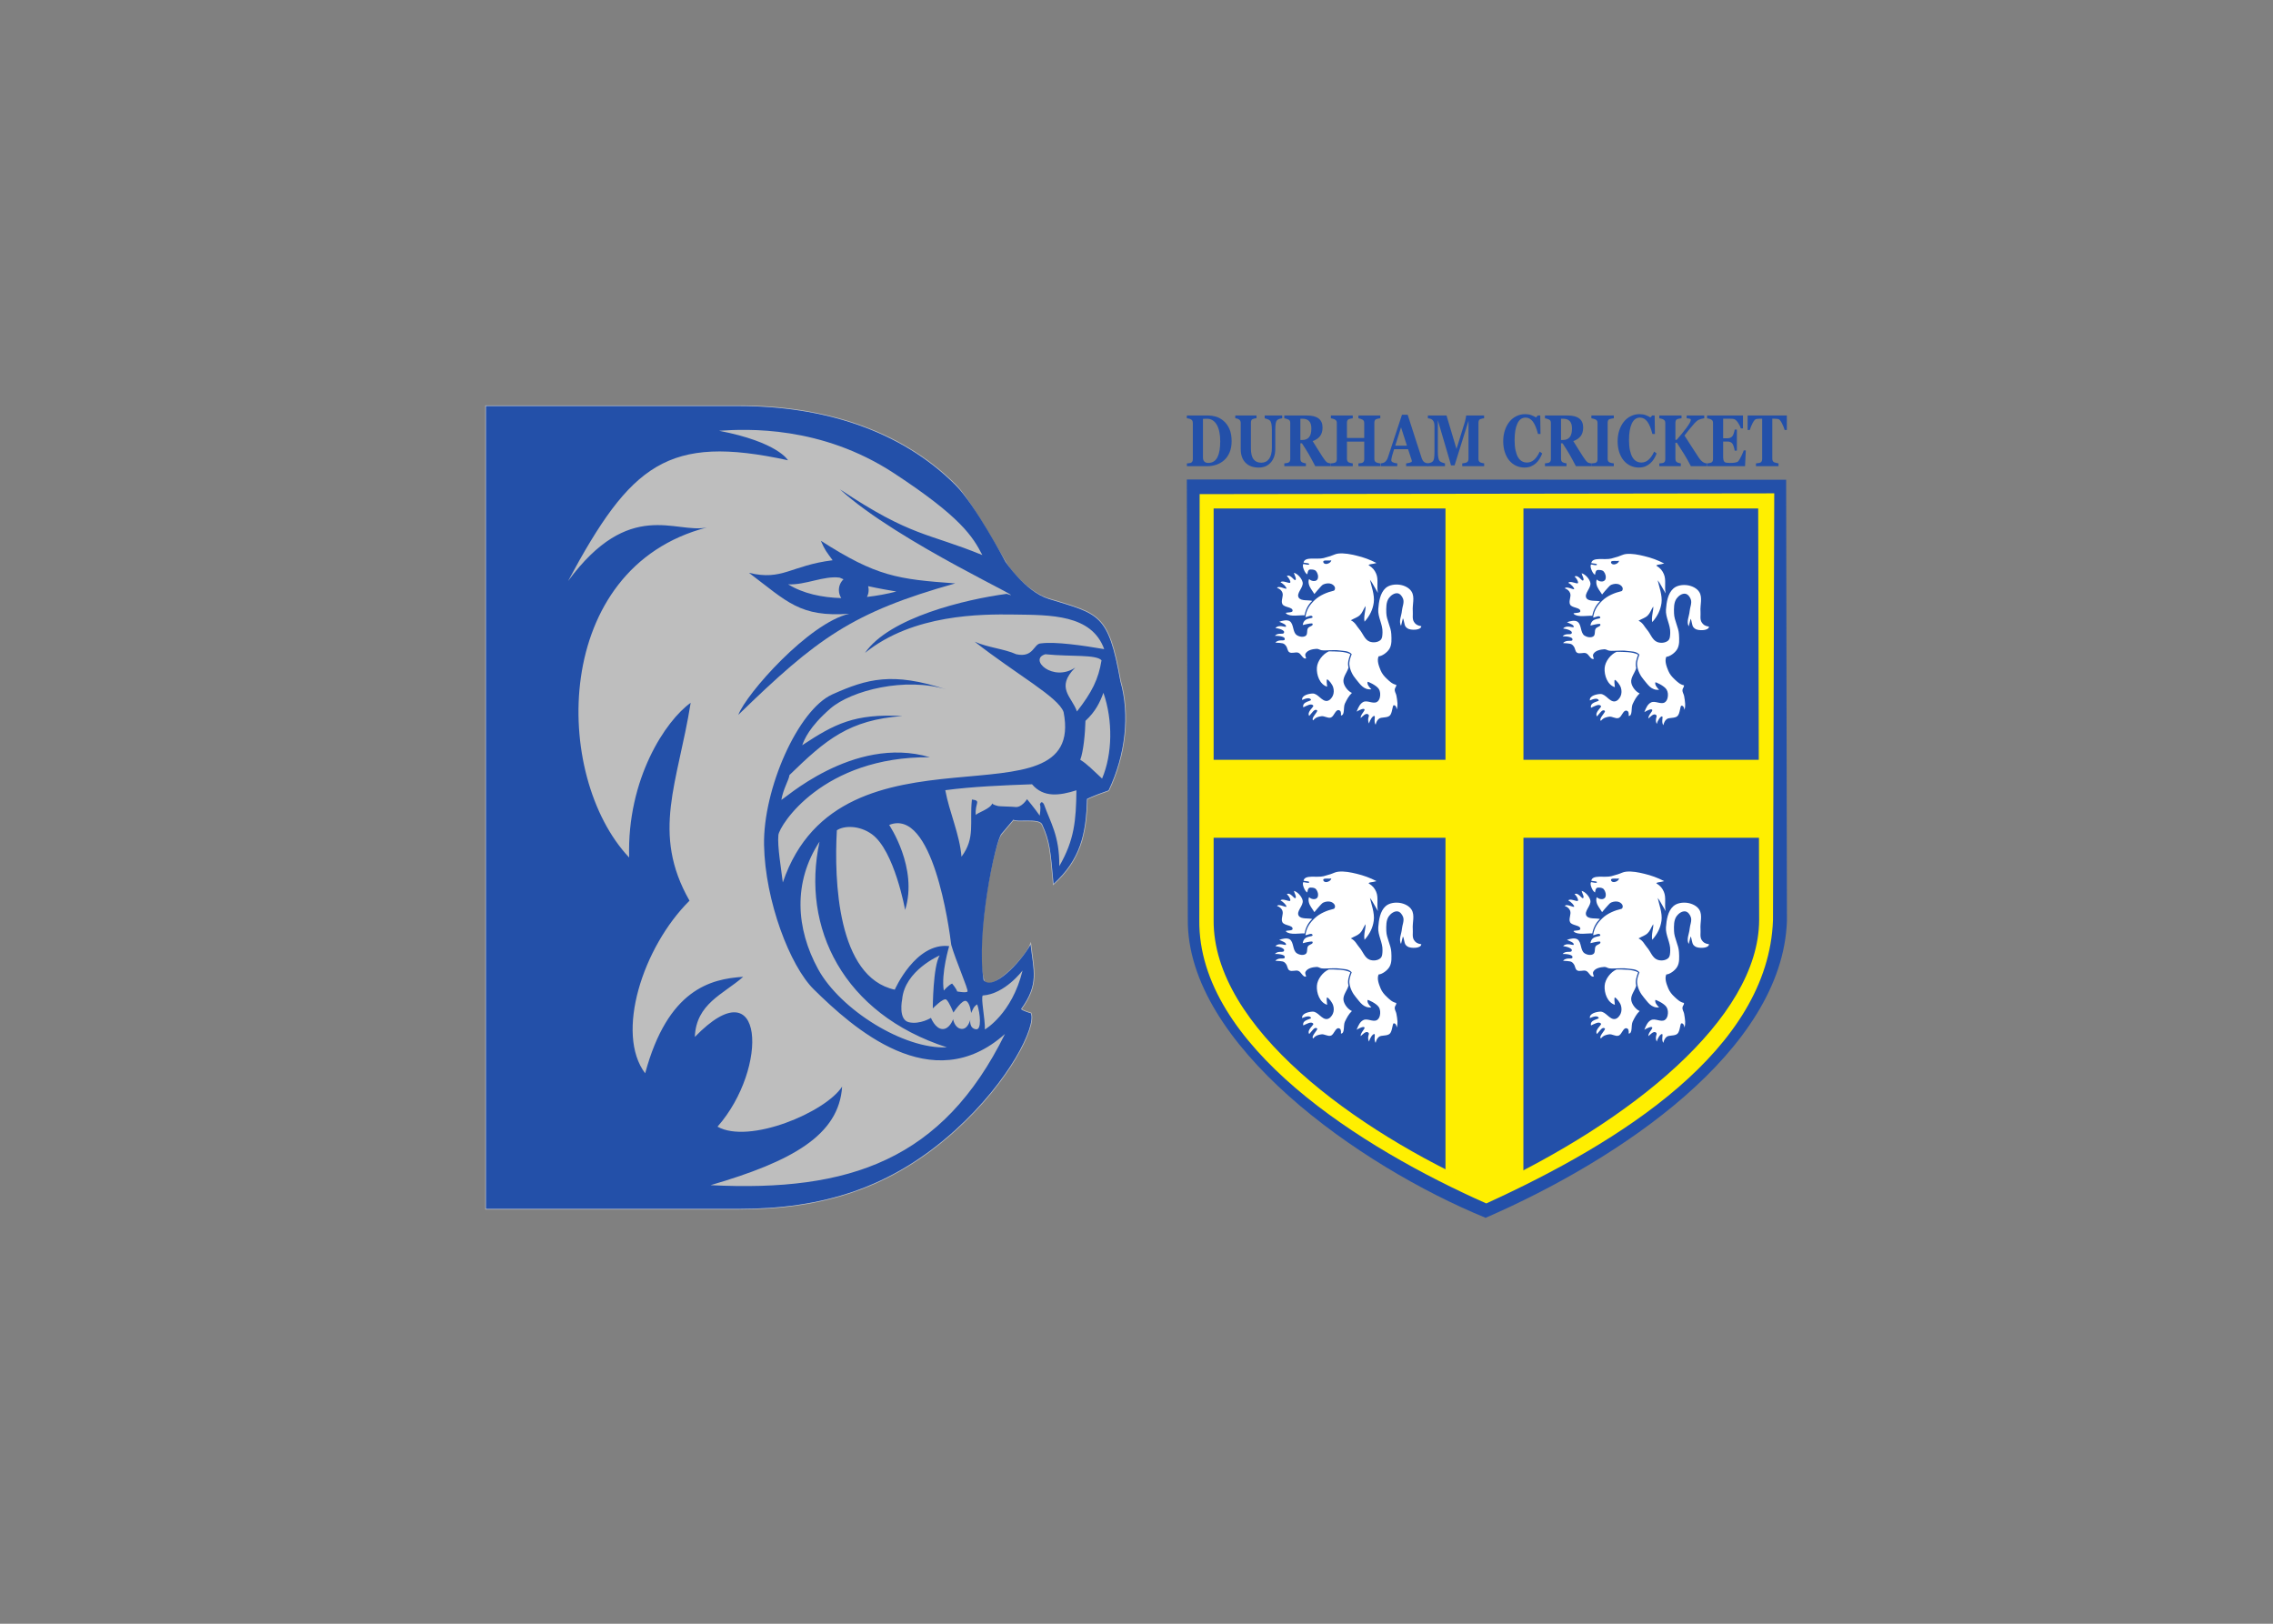 <svg clip-rule="evenodd" fill-rule="evenodd" stroke-miterlimit="79.84" viewBox="0 0 560 400" xmlns="http://www.w3.org/2000/svg"><rect x="0" y="0" width="560" height="400" fill="#808080" stroke="none"/><g transform="matrix(1.257 0 0 -1.257 112.601 306.557)"><path d="m130.016 110.365c-2.387 13.386-4.218 13.105-14.057 16.145-2.75.711-6.631 4.071-8.44 7.126-3.041 5.135-7.411 12.786-9.832 15.203-10.829 10.828-26.076 15.467-42.426 15.467h-49.602v-157.339h49.602c16.35 0 29.862 4.083 42.426 15.468 10.663 9.666 15.844 20.348 14.785 22.874 0 0-1.876.533-1.896.849 3.516 4.85 2.419 7.478 1.841 12.614-1.086-2.875-8.235-10.007-9.209-6.976-1.964 6.115 1.763 26.892 3.506 28.683l2.342 2.769c.612-.563 4.96.36 5.607-.884 1.551-3.344 1.651-5.14 2.253-11.721 5.176 4.73 6.395 9.646 6.556 16.657 0 0 .982.551 4.231 1.674 3.321 6.968 4.183 14.821 2.313 21.391" style="fill:#fff;fill-opacity:.49;fill-rule:nonzero;stroke:#fff;stroke-opacity:.49;stroke-width:.25"/><path d="m126.428 91.297c-1.804 1.635-2.902 2.86-4.281 3.676.622 1.62.962 5.151 1.023 7.639 2.001 1.846 2.849 3.675 3.52 5.497 1.871-5.386 1.787-11.978-.262-16.812m-5.254 21.756c-4.363-2.944-9.254 1.636-5.863 2.608.035-.004.07-.004.1-.009 0 .005-.005.005-.005.009.022-.004.035-.009.055-.014 4.845-.482 9.785.005 10.858-1.169-.601-3.706-1.88-6.274-4.819-10.032-.958 2.844-4.293 4.641-.326 8.607m-3.135-38.924c.071 5.948-1.78 8.642-2.988 12.077-.292.606-.583.426-.583.426-.551-.737.141.192-.261-2.602-1.023 1.479-2.493 3.23-2.493 3.23s-1.084-1.791-2.437-1.52c-.254.05-2.969.104-3.2.166-.656.16-1.144.345-1.178.541-.281-1.074-3.013-1.871-3.229-2.308-.211 2.433 1.156 2.795-.754 3.055-.506-4.599.722-7.503-2.046-11.215-.346 4.374-2.386 8.722-3.174 13.041 5.21.702 11.605.972 17.001 1.158 2.252-2.658 5.382-2.226 8.702-1.179-.075-5.928-.396-9.734-3.36-14.87m-17.99-24.565c-.236-.322-2.017.01-2.017.01-.216.646-.998 1.549-.998 1.549-.736-.311-1.63-1.374-1.63-1.374-.56 3.346 1.054 8.713 1.054 8.713-6.586.771-10.663-8.537-10.663-8.537-11.27 2.438-11.902 21.481-11.35 31.236 1.396.949 4.414.998 6.861-.768 4.429-3.198 6.52-14.844 6.52-14.844 2.578 8.243-3.13 16.66-3.13 16.66 8.542 3.431 11.751-20.051 12.168-23.498.803-2.893 3.425-8.832 3.185-9.147m-4.033-10.939c-8.41-.422-20.888 7.363-25.247 15.327-4.354 7.965-4.94 17.028.285 24.991-3.655-16.861 4.645-33.763 24.962-40.318m2.81 3.62c-1.311.166-1.596 1.887-1.596 1.887s-.677-1.977-2.092-1.921c-1.408.051-2.251 2.187-2.251 2.187s-2.133-1.334-4.303-.858c-2.178.476-1.341 4.489-1.341 4.489.503 5.684 7.36 8.606 7.36 8.606-1.329-2.111-1.355-10.382-1.355-10.382s2.086 2.141 2.643 1.731c.556-.416 1.399-2.547 1.399-2.547s1.741 2.667 2.513 2.261c.772-.402.958-2.342.958-2.342.355.736.517 1.298 1.194 1.691.607-1.801.892-5.013-.215-4.885-1.415.165-1.145 1.884-1.145 1.884s-.466-1.965-1.769-1.801m8.571-.997c-12.187-24.68-30.405-31.005-57.708-29.636 15.989 4.663 25.178 9.796 25.788 19.318-3.259-5.05-18.229-11.339-24.424-7.854 10.102 11.472 9.254 31.709-4.445 17.584.262 6.527 5.553 8.346 9.481 11.782-6.395-.396-14.777-2.468-19.215-18.908-5.878 7.759-.512 24.691 8.692 33.83-7.569 13.271-2.272 23.081.226 38.778-4.905-3.485-12.508-14.915-12.056-30.317-15.083 15.964-15.202 56.769 15.232 64.684-6.075-1.3-15.169 5.827-27.205-10.499 12.308 22.941 19.545 28.81 43.102 23.669 0 0-1.946 3.556-13.516 5.783 5.482.36 19.996 1.044 34.28-8.312 13.131-8.605 15.462-12.422 17.329-16.048-10.784 4.418-13.798 3.491-27.917 12.888 11.431-10.462 38.655-22.634 32.687-20.492-8.031-1.073-22.985-4.613-27.76-11.566 9.444 7.619 22.795 7.599 29.193 7.513 7.187-.095 15.223.032 17.685-6.78-4.188.722-9.639 1.505-12.413 1.123-1.438-.029-1.384-2.868-4.82-2.127-2.367 1.069-5.582 1.305-8.154 2.463 8.29-6.495 16.399-10.847 17.427-13.791 4.554-23.343-43.653.109-55.034-33.399-.295 2.568-1.093 7.086-.867 9.293.191 1.886 8.682 15.424 29.686 15.252-15.12 4.475-29.189-8.82-29.099-8.326.386 2.188 1.475 3.858 1.584 4.836 7.157 6.966 11.691 10.799 22.129 11.566-9.419.506-13.286-1.549-19.631-5.723.432 1.139 1.36 3.561 5.487 7.162 4.128 3.601 14.79 6.259 22.821 3.752-10.644 3.505-15.608 2.087-22.38-.938-6.775-3.031-13.616-18.593-13.406-29.536.207-10.95 5.076-23.693 9.761-28.298 7.518-7.386 23.101-21.549 37.46-8.726m-4.364 7.538c4.369.282 7.813 4.905 7.813 4.905-2.07-8.526-7.387-11.561-7.387-11.561.061 2.022-.816 6.085-.426 6.656m26.983 61.579c-2.387 13.386-4.218 13.105-14.057 16.145-4.61 1.425-8.502 7.329-8.502 7.329-.006.014-.015.029-.02.043 0 0-5.857 11.07-9.75 14.957-10.829 10.828-26.076 15.467-42.426 15.467h-49.602v-157.339h49.602c16.35 0 29.862 4.083 42.426 15.468 10.663 9.666 15.844 20.348 14.785 22.874 0 0-1.876.533-1.896.849 3.516 4.85 2.419 7.478 1.841 12.614-2.065-3.681-7.433-9.137-9.209-6.976-1.509 9.217 2.297 27.309 3.506 28.683l2.342 2.769c.612-.563 4.96.36 5.607-.884 1.551-3.344 1.651-5.14 2.253-11.721 5.176 4.73 6.395 9.646 6.556 16.657 0 0 .982.551 4.231 1.674 3.321 6.968 4.183 14.821 2.313 21.391" fill="#2350a9" fill-rule="nonzero"/><path d="m64.9 129.364c3.397-.17 6.957 1.72 10.086 1.313.231-.109.491-.215.764-.324-.559-.532-.909-1.279-.909-2.107 0-.583.171-1.124.467-1.58-3.781.111-7.469.881-10.408 2.698m15.674-.361c2.047-.451 4.114-.807 5.532-1.048-1.79-.466-3.746-.833-5.762-1.059.21.402.329.863.329 1.35 0 .261-.034.511-.099.757m-9.267 8.898c.826-1.921 1.061-2.087 2.307-3.818-8.211-1.023-9.825-4.067-16.392-2.466 7.503-5.653 9.961-8.723 19.655-8.016-7.93-1.825-20.171-15.648-21.746-19.811 15.381 14.942 22.299 20.093 42.516 25.756-11.285.821-15.422 1.353-26.34 8.355" fill="#2350a9" fill-rule="nonzero"/><path d="m143.038 149.907 117.466-.047.152-86.49c-.891-25.372-32.796-46.735-59.057-58.154-24.635 10.09-58.633 33.913-58.368 58.54z" fill="#2350a9"/><path d="m145.551 147.042 112.62.154-.246-83.633c-.892-25.372-29.858-43.518-56.194-55.529-24.348 10.802-56.512 30.902-56.247 55.529z" fill="#ffef00"/><path d="m148.29 144.231h106.736l.186-80.668c-.086-19.403-25.231-39.437-53.501-52.637-25.744 11.419-53.561 31.672-53.421 52.637z" fill="#2350a9"/><path d="m201.771 10.54-8.036 4.022v65.133h-46.442v15.274h46.442v51.043h15.281v-51.043h47.18v-15.274h-47.18l-.013-65.526z" fill="#ffef00"/><path d="m179.803 41.229c-.359.06-.898-.851-1.07-1.482-.473 1.122.312 1.496-.173 1.808-.479.306-1.084-.445-1.456-.738-.04.725.944 1.45.744 1.722-.18.225-.937-.114-1.528-.465.345.89.678 1.562 1.29 1.881.783.426 1.887-.412 2.671 0 .312.172.512.544.592.891.126.544.094 1.196-.206 1.661-.466.738-2.168 1.503-2.2 1.396-.14-.492.351-1.077.744-1.449-1.582-.16-2.24 1.07-3.031 1.987-.664.771-1.157 1.775-1.276 2.785-.072.712.166 1.343.452 2.107-.638.719-1.668.619-2.539.751-.572.08-1.157.02-1.735.02-.545.006-1.096-.079-1.635 0-.326.047-.631.299-.964.279-.778-.046-1.748-.232-2.154-.897-.165-.273-.066-.472.093-.964-.604-.279-.943.884-1.535 1.091-.551.199-1.263-.207-1.762.106-.392.252-.325.81-.657 1.25-.433.571-.664.531-2.082.624.751.837 1.921.087 1.842.765.014.332-.784.591-1.921.565.672.797 1.795.054 1.801.77.014.12-.298.573-1.708.766.685.77 1.994.065 2.068.278.112.386-.632.658-1.317.944.552.226 1.569.465 2.088.086.791-.585.512-2.133 1.343-2.692.484-.332 1.269-.485 1.747-.152.419.293.193 1.03.425 1.462.241.452 1.118.439.925.916-.074.141-.751.035-1.921-.265.205 1.709 2.153 1.09 1.907 1.656-.186.425-1.03-.1-1.389-.087.219 1.529.897 2.44 1.809 3.31 1.003.971 2.459 1.556 3.754 1.855.193.053.273.398.233.605-.073.346-.418.618-.743.743-.466.174-1.024.094-1.483-.093-.286-.119-.486-.384-.699-.603-.398-.406-.711-.845-1.109-1.297-.519.837-.924 1.236-1.091 1.955-.072.318-.087.697.048.976.325-.312.763-.445 1.156-.371.219.045.458.199.532.405.185.491.013 1.13-.326 1.528-.173.206-.485.28-.758.306-.227.027-.552.033-.678-.119-.186-.219-.206-.505-.28-.832-.319.201-.504.546-.644.877-.14.333-.345.878-.113 1.158.399-.047 1.083-.28 1.131-.04.052.245-.632.185-1.105.306.213 1.255 2.62.558 3.922.89.439.113.871.246 1.31.379.532.16 1.03.459 1.576.505 1.208.127 2.439-.126 3.615-.412 1.343-.326 2.572-.765 3.874-1.435-.963-.293-1.295-.146-1.554-.419.858-.538 1.189-.99 1.489-1.669.499-1.164.065-2.426.345-3.782-1.003 1.709-1.169 2.114-1.555 2.573.219-1.091.956-2.978.737-4.481-.192-1.361-.757-2.539-1.801-3.722-.239 1.037.3 2.446.18 3.057-.512-.817-.592-1.282-1.084-1.76-.498-.48-1.056-.599-1.787-1.024.897-.426 1.136-1.15 1.668-1.762.691-.777 1.023-2.027 1.994-2.406.664-.266 1.596-.192 2.134.279.398.345.391.998.412 1.529.066 1.535-.95 3.011-.831 4.539.113 1.456.358 3.158 1.436 4.128.711.638 1.841.791 2.785.653.884-.134 1.848-.586 2.312-1.343.672-1.084.127-2.54.233-3.803.06-.711-.153-1.536.233-2.133.299-.466.652-.719 1.442-.831-.033-.578-1.003-.725-1.581-.699-.612.021-1.104.114-1.496.586-.292.365-.292 1.303-.539 1.634-.145-.445-.219-1.003-.365-1.461-.499.923.1 1.967.173 2.95.067.772.491 1.582.24 2.313-.173.486-.567 1.038-1.07 1.118-.638.099-1.331-.399-1.717-.931-.577-.798-.538-1.934-.511-2.919.04-1.415.904-2.718.977-4.127.046-.978.133-2.08-.372-2.917-.445-.739-1.483-1.45-2.114-1.463-.372-.831.047-1.901.399-2.759.259-.631.718-1.183 1.224-1.648.531-.499 1.082-1.043 1.841-1.177 0-.484-.187-.404-.28-.797-.114-.505.226-.858.299-1.296.099-.505.18-1.024.213-1.543.02-.418-.027-.717-.12-1.182-.132.571-.278.837-.612.817-.278-.021-.251-1.542-.783-2.034-.546-.498-1.676-.227-2.128-.619-.338-.278-.505-.623-.638-1.17-.431.638 0 1.61-.232 1.729zm-9.273 29.805c.345.087.718.253.831.691-.479-.119-1.143.087-1.521-.132-.121-.113-.047-.313.045-.412.153-.167.432-.193.645-.147z" fill="#fff"/><path d="m161.417 67.392c.551-.233 1.237-1.031 1.137-1.21-.14-.173-1.542.652-1.829.146.499-.16.886-.492 1.044-.924.266-.705-.352-1.596 0-2.26.38-.705 2.081-.538 1.994-1.33-.046-.451-1.602-.186-1.275-.497.757-.738 2.784-.299 3.635-.366.14.924.631 2.074 1.496 2.825-.685.213-2.187-.087-2.645.631-.559.871.977 1.995.764 3.011-.173.805-1.07 1.736-1.715 1.868.1-.479.591-1.223.285-1.416-.238-.199-.937 1.197-1.667.784.425-.378.81-1.082.651-1.309-.173-.227-1.609.572-1.875.047z" fill="#fff"/><path d="m170.537 46.959c-.039.505-.193 1.409.019 1.443.326-.154.978-.938 1.164-1.562.167-.526.167-1.157-.073-1.663-.212-.451-.618-.937-1.11-1.003-1.057-.14-1.788 1.489-2.858 1.449-.798-.04-2.167-.372-2.041-1.263.585.253 1.489.578 1.748.04.112-.279-1.815-.332-1.522-1.483.684.3 1.582.871 1.962.333.132-.267-1.311-1.217-.805-2.021.538.538 1.044 1.529 1.548 1.09.253-.239-1.276-1.522-.771-1.96.499.61.998.711 1.589.81.611.106 1.256-.445 1.855-.259.684.206.897 1.609 1.595 1.449.365-.086.465-.411.405-1.043.817.027.426 1.601.778 2.34.365.751.731 1.482 1.376 2.086-.705.28-1.502 1.224-1.649 2.107-.172.998.778 2.001.978 2.878-.241.912.046 1.723.371 2.593-1.05.598-3.004.545-4.227.565-1.15-.498-2.246-1.868-2.339-3.184-.1-1.416.538-3.297 2.007-3.742z" fill="#fff"/><path d="m236.202 41.229c-.359.06-.903-.851-1.07-1.482-.472 1.122.305 1.496-.179 1.808-.473.306-1.078-.445-1.456-.738-.039.725.944 1.45.744 1.722-.179.225-.937-.114-1.529-.465.347.89.678 1.562 1.29 1.881.791.426 1.887-.412 2.672 0 .313.172.512.544.591.891.134.544.087 1.196-.205 1.661-.466.738-2.167 1.503-2.194 1.396-.146-.492.352-1.077.738-1.449-1.582-.16-2.233 1.07-3.025 1.987-.664.771-1.163 1.775-1.275 2.785-.081.712.165 1.343.445 2.107-.638.719-1.661.619-2.539.751-.572.08-1.158.02-1.736.02-.544.006-1.089-.079-1.634 0-.333.047-.624.299-.964.279-.771-.046-1.748-.232-2.148-.897-.165-.273-.073-.472.087-.964-.605-.279-.944.884-1.536 1.091-.551.199-1.262-.207-1.76.106-.393.252-.326.81-.658 1.25-.432.571-.666.531-2.081.624.751.837 1.921.087 1.841.765.013.332-.778.591-1.921.565.679.797 1.795.054 1.801.77.013.12-.292.573-1.708.766.692.77 2.001.065 2.068.278.12.386-.632.658-1.317.944.559.226 1.575.465 2.087.086.798-.585.519-2.133 1.343-2.692.485-.332 1.27-.485 1.754-.152.413.293.187 1.03.42 1.462.239.452 1.117.439.93.916-.079.141-.751.035-1.927-.265.212 1.709 2.159 1.09 1.907 1.656-.179.425-1.03-.1-1.389-.087.226 1.529.897 2.44 1.808 3.31 1.004.971 2.459 1.556 3.756 1.855.192.053.273.398.232.605-.073.346-.419.618-.745.743-.458.174-1.023.094-1.482-.093-.285-.119-.478-.384-.691-.603-.405-.406-.717-.845-1.117-1.297-.518.837-.923 1.236-1.089 1.955-.067.318-.087.697.052.976.319-.312.759-.445 1.156-.371.213.045.454.199.532.405.18.491.007 1.13-.325 1.528-.172.206-.485.28-.757.306-.227.027-.559.033-.684-.119-.187-.219-.207-.505-.274-.832-.319.201-.505.546-.651.877-.139.333-.339.878-.113 1.158.399-.047 1.083-.28 1.137-.04.053.245-.639.185-1.104.306.206 1.255 2.619.558 3.915.89.438.113.877.246 1.31.379.532.16 1.029.459 1.581.505 1.204.127 2.433-.126 3.61-.412 1.342-.326 2.573-.765 3.875-1.435-.963-.293-1.29-.146-1.548-.419.851-.538 1.183-.99 1.482-1.669.498-1.164.072-2.426.352-3.782-1.004 1.709-1.17 2.114-1.562 2.573.226-1.091.963-2.978.744-4.481-.2-1.361-.764-2.539-1.808-3.722-.232 1.037.306 2.446.187 3.057-.512-.817-.593-1.282-1.09-1.76-.492-.48-1.057-.599-1.788-1.024.903-.426 1.135-1.15 1.667-1.762.692-.777 1.024-2.027 2.001-2.406.666-.266 1.588-.192 2.134.279.392.345.392.998.412 1.529.066 1.535-.95 3.011-.838 4.539.114 1.456.36 3.158 1.443 4.128.705.638 1.841.791 2.778.653.885-.134 1.855-.586 2.32-1.343.665-1.084.126-2.54.233-3.803.06-.711-.159-1.536.233-2.133.298-.466.645-.719 1.435-.831-.032-.578-1.003-.725-1.576-.699-.618.021-1.102.114-1.495.586-.299.365-.299 1.303-.544 1.634-.14-.445-.213-1.003-.365-1.461-.5.923.099 1.967.178 2.95.06.772.486 1.582.232 2.313-.165.486-.557 1.038-1.07 1.118-.638.099-1.328-.399-1.714-.931-.571-.798-.539-1.934-.506-2.919.041-1.415.898-2.718.971-4.127.053-.978.14-2.08-.372-2.917-.439-.739-1.482-1.45-2.114-1.463-.371-.831.047-1.901.399-2.759.259-.631.718-1.183 1.223-1.648.532-.499 1.09-1.043 1.848-1.177 0-.484-.193-.404-.28-.797-.119-.505.22-.858.299-1.296.094-.505.174-1.024.207-1.543.026-.418-.02-.717-.113-1.182-.133.571-.279.837-.618.817-.28-.021-.246-1.542-.784-2.034-.538-.498-1.675-.227-2.127-.619-.333-.278-.499-.623-.638-1.17-.434.638 0 1.61-.227 1.729zm-9.272 29.805c.345.087.718.253.824.691-.473-.119-1.137.087-1.516-.132-.126-.113-.046-.313.048-.412.145-.167.425-.193.644-.147z" fill="#fff"/><path d="m217.817 67.392c.551-.233 1.229-1.031 1.129-1.21-.132-.173-1.541.652-1.821.146.499-.16.878-.492 1.037-.924.273-.705-.351-1.596 0-2.26.38-.705 2.081-.538 1.995-1.33-.047-.451-1.596-.186-1.277-.497.765-.738 2.792-.299 3.636-.366.147.924.632 2.074 1.495 2.825-.677.213-2.186-.087-2.645.631-.551.871.978 1.995.765 3.011-.173.805-1.065 1.736-1.715 1.868.1-.479.592-1.223.285-1.416-.239-.199-.937 1.197-1.662.784.419-.378.805-1.082.645-1.309-.172-.227-1.601.572-1.867.047z" fill="#fff"/><path d="m226.93 46.959c-.041.505-.187 1.409.02 1.443.325-.154.977-.938 1.17-1.562.166-.526.159-1.157-.074-1.663-.213-.451-.618-.937-1.116-1.003-1.05-.14-1.788 1.489-2.852 1.449-.804-.04-2.173-.372-2.04-1.263.584.253 1.489.578 1.741.04.113-.279-1.815-.332-1.522-1.483.684.3 1.582.871 1.967.333.133-.267-1.309-1.217-.803-2.021.531.538 1.043 1.529 1.541 1.09.254-.239-1.276-1.522-.77-1.96.504.61 1.003.711 1.588.81.612.106 1.256-.445 1.854-.259.691.206.898 1.609 1.596 1.449.365-.086.465-.411.411-1.043.818.027.419 1.601.778 2.34.359.751.732 1.482 1.37 2.086-.698.28-1.496 1.224-1.642 2.107-.173.998.778 2.001.97 2.878-.233.912.047 1.723.372 2.593-1.05.598-3.003.545-4.227.565-1.15-.498-2.239-1.868-2.333-3.184-.099-1.416.538-3.297 2.001-3.742z" fill="#fff"/><path d="m236.202 103.478c-.359.06-.903-.844-1.07-1.482-.472 1.123.305 1.502-.179 1.808-.473.305-1.078-.439-1.456-.738-.039.718.944 1.443.744 1.715-.179.239-.937-.106-1.529-.465.347.903.678 1.568 1.29 1.887.791.42 1.887-.418 2.672 0 .313.173.512.546.591.897.134.539.087 1.19-.205 1.656-.466.737-2.167 1.502-2.194 1.395-.146-.492.352-1.07.738-1.449-1.582-.159-2.233 1.071-3.025 1.981-.664.778-1.163 1.775-1.275 2.798-.081.712.165 1.337.445 2.101-.638.718-1.661.618-2.539.744-.572.094-1.158.027-1.736.034-.544 0-1.089-.08-1.634 0-.333.04-.624.292-.964.279-.771-.053-1.748-.239-2.148-.911-.165-.272-.073-.465.087-.957-.605-.279-.944.884-1.536 1.091-.551.199-1.262-.207-1.76.106-.393.252-.326.811-.658 1.25-.432.571-.666.531-2.081.632.751.836 1.921.085 1.841.757.013.332-.778.591-1.921.571.679.792 1.795.047 1.801.765.013.118-.292.571-1.708.764.692.772 2.001.073 2.068.286.12.379-.632.65-1.317.937.559.225 1.575.473 2.087.087.798-.586.519-2.134 1.343-2.7.485-.319 1.27-.478 1.754-.145.413.292.187 1.036.42 1.462.239.451 1.117.439.93.918-.079.139-.751.033-1.927-.266.212 1.714 2.159 1.096 1.907 1.655-.179.431-1.03-.1-1.389-.087.226 1.529.897 2.446 1.808 3.316 1.004.964 2.459 1.556 3.756 1.855.192.04.273.392.232.598-.073.34-.419.618-.745.745-.458.173-1.023.092-1.482-.092-.285-.121-.478-.386-.691-.606-.405-.398-.717-.837-1.117-1.295-.518.836-.923 1.235-1.089 1.959-.067.313-.087.693.052.971.319-.313.759-.445 1.156-.372.213.039.454.2.532.413.18.484.007 1.129-.325 1.521-.172.213-.485.28-.757.306-.227.027-.559.033-.684-.113-.187-.226-.207-.512-.274-.837-.319.193-.505.544-.651.877-.139.332-.339.877-.113 1.156.399-.046 1.083-.279 1.137-.039.053.246-.639.193-1.104.306.206 1.255 2.619.558 3.915.89.438.113.877.246 1.31.373.532.165 1.029.458 1.581.517 1.204.121 2.433-.132 3.61-.419 1.342-.319 2.573-.764 3.875-1.435-.963-.293-1.29-.146-1.548-.419.851-.538 1.183-.983 1.482-1.669.498-1.162.072-2.425.352-3.782-1.004 1.717-1.17 2.114-1.562 2.574.226-1.084.963-2.985.744-4.481-.2-1.368-.764-2.539-1.808-3.722-.232 1.037.306 2.445.187 3.058-.512-.818-.593-1.283-1.09-1.769-.492-.471-1.057-.591-1.788-1.01.903-.432 1.135-1.156 1.667-1.762.692-.783 1.024-2.033 2.001-2.412.666-.266 1.588-.193 2.134.278.392.347.392.998.412 1.53.066 1.535-.95 3.011-.838 4.547.114 1.448.36 3.149 1.443 4.12.705.639 1.841.792 2.778.652.885-.134 1.855-.585 2.32-1.349.665-1.077.126-2.533.233-3.796.06-.712-.159-1.535.233-2.133.298-.466.645-.718 1.435-.838-.032-.571-1.003-.718-1.576-.692-.618.027-1.102.113-1.495.585-.299.365-.299 1.303-.544 1.642-.14-.452-.213-1.01-.365-1.475-.5.93.099 1.974.178 2.958.06.771.486 1.582.232 2.319-.165.479-.557 1.03-1.07 1.11-.638.101-1.328-.399-1.714-.93-.571-.798-.539-1.928-.506-2.918.041-1.416.898-2.718.971-4.127.053-.978.14-2.082-.372-2.919-.439-.737-1.482-1.442-2.114-1.462-.371-.831.047-1.901.399-2.759.259-.631.718-1.183 1.223-1.648.532-.498 1.09-1.044 1.848-1.177 0-.478-.193-.405-.28-.797-.119-.499.22-.857.299-1.296.094-.505.174-1.024.207-1.543.026-.419-.02-.718-.113-1.182-.133.57-.279.837-.618.817-.28-.02-.246-1.542-.784-2.034-.538-.499-1.675-.226-2.127-.618-.333-.279-.499-.625-.638-1.171-.434.64 0 1.616-.227 1.729zm-9.272 29.804c.345.087.718.26.824.693-.473-.114-1.137.086-1.516-.126-.126-.12-.046-.313.048-.42.145-.159.425-.193.644-.147z" fill="#fff"/><path d="m217.817 129.647c.551-.245 1.229-1.037 1.129-1.21-.132-.185-1.541.639-1.821.14.499-.16.878-.492 1.037-.931.273-.697-.351-1.588 0-2.253.38-.705 2.081-.531 1.995-1.329-.047-.452-1.596-.186-1.277-.499.765-.731 2.792-.292 3.636-.366.147.924.632 2.074 1.495 2.825-.677.213-2.186-.086-2.645.626-.551.877.978 2 .765 3.017-.173.805-1.065 1.729-1.715 1.861.1-.472.592-1.217.285-1.41-.239-.198-.937 1.198-1.662.779.419-.373.805-1.077.645-1.302-.172-.221-1.601.564-1.867.052z" fill="#fff"/><path d="m226.93 109.208c-.041.505-.187 1.409.02 1.436.325-.147.977-.931 1.17-1.549.166-.532.159-1.17-.074-1.668-.213-.452-.618-.938-1.116-1.004-1.05-.147-1.788 1.496-2.852 1.449-.804-.034-2.173-.372-2.04-1.264.584.253 1.489.586 1.741.034.113-.266-1.815-.325-1.522-1.475.684.305 1.582.87 1.967.331.133-.266-1.309-1.209-.803-2.02.531.539 1.043 1.528 1.541 1.09.254-.239-1.276-1.521-.77-1.96.504.603 1.003.71 1.588.81.612.106 1.256-.439 1.854-.259.691.213.898 1.608 1.596 1.442.365-.079.465-.411.411-1.036.818.02.419 1.602.778 2.339.359.752.732 1.483 1.37 2.087-.698.279-1.496 1.223-1.642 2.107-.173.997.778 2 .97 2.879-.233.916.047 1.721.372 2.598-1.05.592-3.003.546-4.227.558-1.15-.497-2.239-1.867-2.333-3.184-.099-1.409.538-3.296 2.001-3.741z" fill="#fff"/><path d="m179.803 103.571c-.359.06-.898-.843-1.07-1.482-.473 1.122.312 1.496-.173 1.808-.479.306-1.084-.438-1.456-.738-.04.725.944 1.449.744 1.721-.18.233-.937-.113-1.528-.464.345.889.678 1.561 1.29 1.886.783.412 1.887-.418 2.671 0 .312.167.512.547.592.892.126.544.094 1.189-.206 1.662-.466.731-2.168 1.496-2.2 1.396-.14-.499.351-1.077.744-1.456-1.582-.16-2.24 1.07-3.031 1.987-.664.777-1.157 1.775-1.276 2.792-.072.711.166 1.336.452 2.107-.638.711-1.668.612-2.539.744-.572.087-1.157.02-1.735.026-.545 0-1.096-.078-1.635 0-.326.047-.631.293-.964.273-.778-.039-1.748-.232-2.154-.897-.165-.273-.066-.466.093-.964-.604-.278-.943.884-1.535 1.097-.551.193-1.263-.213-1.762.1-.392.259-.325.81-.657 1.248-.433.573-.664.541-2.082.632.751.831 1.921.087 1.842.759.014.332-.784.598-1.921.571.672.79 1.795.046 1.801.764.014.127-.298.579-1.708.765.685.771 1.994.073 2.068.285.112.38-.632.652-1.317.938.552.226 1.569.465 2.088.093.791-.592.512-2.133 1.343-2.699.484-.325 1.269-.478 1.747-.146.419.287.193 1.031.425 1.456.241.459 1.118.439.925.916-.074.141-.751.035-1.921-.258.205 1.702 2.153 1.09 1.907 1.656-.186.425-1.03-.1-1.389-.094.219 1.529.897 2.446 1.809 3.317 1.003.964 2.459 1.555 3.754 1.855.193.046.273.391.233.604-.073.34-.418.611-.743.737-.466.181-1.024.094-1.483-.092-.286-.113-.486-.385-.699-.604-.398-.4-.711-.845-1.109-1.297-.519.844-.924 1.236-1.091 1.961-.072.312-.087.69.048.97.325-.306.763-.445 1.156-.371.219.039.458.198.532.404.185.492.013 1.137-.326 1.536-.173.206-.485.272-.758.3-.227.026-.552.032-.678-.114-.186-.225-.206-.512-.28-.837-.319.192-.504.545-.644.877-.14.338-.345.877-.113 1.156.399-.046 1.083-.279 1.131-.039.052.252-.632.192-1.105.312.213 1.25 2.62.558 3.922.885.439.118.871.245 1.31.377.532.167 1.03.46 1.576.512 1.208.12 2.439-.132 3.615-.418 1.343-.319 2.572-.764 3.874-1.436-.963-.286-1.295-.146-1.554-.418.858-.538 1.189-.991 1.489-1.669.499-1.156.065-2.42.345-3.776-1.003 1.709-1.169 2.114-1.555 2.573.219-1.091.956-2.984.737-4.48-.192-1.37-.757-2.547-1.801-3.729-.239 1.037.3 2.446.18 3.064-.512-.824-.592-1.289-1.084-1.768-.498-.479-1.056-.591-1.787-1.017.897-.432 1.136-1.156 1.668-1.761.691-.784 1.023-2.027 1.994-2.413.664-.259 1.596-.186 2.134.279.398.345.391 1.004.412 1.528.066 1.543-.95 3.005-.831 4.547.113 1.449.358 3.151 1.436 4.127.711.632 1.841.785 2.785.647.884-.127 1.848-.586 2.312-1.343.672-1.084.127-2.54.233-3.803.06-.712-.153-1.536.233-2.133.299-.466.652-.719 1.442-.838-.033-.572-1.003-.712-1.581-.692-.612.028-1.104.114-1.496.592-.292.359-.292 1.297-.539 1.635-.145-.452-.219-1.01-.365-1.469-.499.924.1 1.968.173 2.951.067.772.491 1.582.24 2.321-.173.485-.567 1.03-1.07 1.11-.638.099-1.331-.399-1.717-.931-.577-.798-.538-1.927-.511-2.919.04-1.409.904-2.711.977-4.127.046-.977.133-2.08-.372-2.918-.445-.731-1.483-1.442-2.114-1.456-.372-.831.047-1.901.399-2.764.259-.632.718-1.184 1.224-1.649.531-.499 1.082-1.043 1.841-1.17 0-.485-.187-.405-.28-.804-.114-.499.226-.857.299-1.289.099-.512.18-1.024.213-1.543.02-.425-.027-.724-.12-1.189-.132.571-.278.837-.612.816-.278-.012-.251-1.541-.783-2.033-.546-.498-1.676-.227-2.128-.619-.338-.278-.505-.623-.638-1.162-.431.63 0 1.609-.232 1.721zm-9.273 29.805c.345.087.718.26.831.692-.479-.12-1.143.092-1.521-.127-.121-.12-.047-.312.045-.418.153-.167.432-.193.645-.147z" fill="#fff"/><path d="m161.417 129.74c.551-.239 1.237-1.037 1.137-1.21-.14-.179-1.542.646-1.829.14.499-.16.886-.492 1.044-.924.266-.705-.352-1.596 0-2.26.38-.705 2.081-.532 1.994-1.329-.046-.458-1.602-.187-1.275-.499.757-.731 2.784-.292 3.635-.365.14.924.631 2.081 1.496 2.825-.685.213-2.187-.08-2.645.631-.559.871.977 2.001.764 3.011-.173.811-1.07 1.735-1.715 1.862.1-.473.591-1.217.285-1.41-.238-.2-.937 1.197-1.667.784.425-.379.81-1.082.651-1.309-.173-.227-1.609.572-1.875.053z" fill="#fff"/><path d="m170.537 109.301c-.039.505-.193 1.408.019 1.442.326-.146.978-.937 1.164-1.555.167-.532.167-1.163-.073-1.669-.212-.451-.618-.937-1.11-1.003-1.057-.14-1.788 1.496-2.858 1.449-.798-.034-2.167-.373-2.041-1.263.585.253 1.489.585 1.748.04.112-.273-1.815-.332-1.522-1.482.684.306 1.582.87 1.962.332.132-.267-1.311-1.21-.805-2.021.538.546 1.044 1.529 1.548 1.09.253-.239-1.276-1.522-.771-1.962.499.613.998.719 1.589.812.611.106 1.256-.438 1.855-.259.684.213.897 1.615 1.595 1.449.365-.086.465-.412.405-1.036.817.019.426 1.595.778 2.333.365.751.731 1.482 1.376 2.086-.705.286-1.502 1.23-1.649 2.107-.172 1.004.778 2.008.978 2.878-.241.918.046 1.722.371 2.6-1.05.591-3.004.538-4.227.558-1.15-.499-2.246-1.868-2.339-3.184-.1-1.409.538-3.297 2.007-3.742z" fill="#fff"/><g fill-rule="nonzero"><path d="m150.197 161.431c.485-.397.876-.925 1.174-1.586.298-.66.447-1.469.447-2.426 0-.839-.133-1.571-.399-2.194-.267-.623-.62-1.133-1.06-1.53-.447-.396-.955-.692-1.523-.885-.569-.194-1.164-.291-1.786-.291h-3.998v.546c.119.005.268.019.447.042s.298.052.358.084c.134.07.227.165.28.284.052.119.078.262.078.43v7.043c0 .158-.024.302-.073.43-.048.129-.143.233-.285.312-.141.079-.291.133-.45.161-.158.028-.28.047-.366.056v.546h4.221c.451 0 .934-.072 1.448-.217s1.01-.413 1.487-.805zm-1.14-7.12c.182.374.315.818.399 1.334s.126 1.11.126 1.782c0 .658-.056 1.257-.168 1.799-.111.541-.275 1.003-.492 1.386-.216.383-.485.679-.807.889-.323.21-.689.315-1.099.315-.131 0-.279-.004-.444-.011-.166-.007-.29-.012-.372-.017v-7.54c0-.168.018-.316.053-.444.035-.129.096-.242.181-.34.086-.098.192-.174.316-.227.125-.054.288-.081.49-.081.421 0 .782.098 1.084.294s.546.483.733.861z" fill="#2350a9"/><path d="m161.736 161.907c-.108-.014-.263-.046-.466-.095s-.374-.134-.512-.255c-.142-.117-.241-.327-.299-.63-.058-.304-.087-.759-.087-1.365v-3.697c0-1.087-.294-1.962-.883-2.625s-1.368-.994-2.337-.994c-1.129 0-2.003.32-2.622.959-.619.64-.928 1.531-.928 2.674v5.083c0 .163-.025.303-.076.42-.05.117-.146.222-.288.315-.096.06-.216.109-.357.147-.142.037-.258.063-.347.077v.532h4.159v-.532c-.119-.009-.24-.027-.363-.053-.123-.025-.248-.064-.374-.115-.142-.056-.237-.149-.286-.28-.048-.131-.072-.278-.072-.441v-5.013c0-.985.173-1.701.52-2.149.346-.448.849-.672 1.509-.672.649 0 1.158.247 1.526.742.369.495.554 1.223.554 2.184v3.368c0 .597-.033 1.044-.098 1.34-.065.297-.165.51-.299.641-.097.102-.265.196-.506.28-.24.084-.409.135-.506.154v.546h3.438z" fill="#2350a9"/><path d="m171.252 152.519h-3.041c-.526 1.008-.963 1.811-1.311 2.408-.349.598-.782 1.289-1.3 2.072h-.307v-3.017c0-.168.025-.31.075-.427s.146-.214.288-.294c.071-.037.182-.076.333-.115.151-.04.28-.067.388-.081v-.546h-4.232v.546c.108.014.251.034.428.06.177.025.302.057.377.094.142.075.237.169.285.284.049.114.073.26.073.437v7.008c0 .168-.021.308-.061.42-.042.112-.14.21-.297.294-.119.061-.26.112-.422.154s-.29.072-.383.091v.546h4.45c.995 0 1.751-.195 2.267-.585.517-.389.775-.979.775-1.767 0-.696-.16-1.254-.478-1.677-.319-.422-.804-.752-1.457-.99.254-.411.549-.887.886-1.429.338-.541.689-1.094 1.054-1.659.116-.182.273-.405.473-.668.199-.264.375-.426.528-.487.086-.032.195-.061.327-.084s.226-.037.282-.042zm-3.807 7.386c0 .662-.148 1.147-.444 1.452-.297.306-.719.459-1.267.459h-.441v-4.158h.425c.547 0 .972.179 1.274.539.302.359.453.928.453 1.708z" fill="#2350a9"/><path d="m180.958 152.519h-4.288v.546c.093.009.229.023.408.042s.302.047.369.084c.138.07.233.162.285.277.053.114.079.26.079.437v3.423h-3.388v-3.346c0-.158.027-.301.081-.427s.146-.224.277-.294c.07-.037.191-.077.363-.119.171-.042.311-.068.419-.077v-.546h-4.288v.546c.093.005.23.02.411.046.181.025.312.057.394.094.134.061.227.153.28.277.052.123.078.269.078.437v7.029c0 .163-.023.301-.07.413s-.143.21-.288.294c-.108.061-.25.115-.425.164s-.302.079-.38.088v.546h4.288v-.546c-.115-.009-.253-.033-.414-.07-.16-.037-.283-.072-.368-.105-.146-.061-.242-.158-.288-.291-.047-.133-.07-.274-.07-.423v-2.969h3.388v2.899c0 .163-.025.301-.073.413-.049.112-.145.21-.291.294-.097.056-.226.108-.388.157s-.292.081-.389.095v.546h4.288v-.546c-.119-.009-.253-.029-.402-.06-.149-.03-.283-.068-.403-.115-.141-.061-.237-.157-.285-.287-.048-.131-.073-.273-.073-.427v-7.036c0-.168.025-.31.073-.427s.144-.214.285-.294c.09-.047.219-.089.389-.126.169-.037.308-.061.416-.07z" fill="#2350a9"/><path d="m190.34 152.519h-4.322v.546c.201.019.438.064.71.137.272.072.408.162.408.269 0 .038-.002.08-.008.126-.006.047-.022.11-.048.189l-.676 2.058h-2.74c-.063-.191-.133-.415-.209-.672-.077-.256-.143-.485-.199-.686-.07-.261-.112-.45-.126-.567-.013-.116-.019-.198-.019-.245 0-.149.09-.276.271-.381s.482-.181.903-.228v-.546h-3.254v.546c.123.009.262.034.417.074.154.039.276.094.366.164.153.112.282.25.388.413.107.164.195.357.266.581.432 1.312.866 2.625 1.3 3.942.434 1.316.914 2.767 1.44 4.354h1.118c.73-2.25 1.302-4.028 1.716-5.334.414-1.307.766-2.39 1.057-3.249.048-.14.11-.267.184-.381.075-.115.181-.223.319-.326.104-.074.225-.131.363-.168s.263-.061.375-.07zm-4.165 4.019-1.152 3.598-1.135-3.598z" fill="#2350a9"/><path d="m201.315 152.519h-4.299v.546c.126.014.282.037.467.07.184.033.31.068.377.105.138.07.237.166.296.287.06.122.09.275.09.462v7.421l-2.729-8.73h-.704c-.034.154-.116.46-.249.917-.132.458-.239.824-.321 1.099l-2.007 6.826v-6.042c0-.578.03-1.018.092-1.319.061-.301.161-.522.299-.662.093-.098.26-.191.5-.28.241-.089.41-.14.506-.154v-.546h-3.41v.546c.093.014.245.046.456.095.21.049.383.134.517.255.149.131.249.351.302.662.052.31.078.752.078 1.326v4.922c0 .298-.03.547-.089.745-.06.199-.15.356-.269.473-.149.145-.302.238-.458.28-.157.042-.315.07-.476.084v.546h3.651l1.957-6.56 1.649 5.328c.056.196.11.429.163.7.052.271.08.448.083.532h3.517v-.546c-.119-.009-.244-.028-.375-.056-.13-.028-.255-.065-.374-.112-.146-.061-.242-.156-.288-.287-.047-.131-.07-.275-.07-.434v-7.036c0-.168.023-.309.07-.423.046-.115.142-.214.288-.298.074-.042.196-.082.366-.119.169-.037.301-.063.394-.077z" fill="#2350a9"/><path d="m209.198 152.253c-.582 0-1.126.118-1.633.354-.507.235-.949.577-1.325 1.025-.369.439-.66.982-.872 1.628-.213.646-.319 1.357-.319 2.132 0 .77.107 1.482.322 2.138.214.656.515 1.224.903 1.705.38.471.837.836 1.369 1.095.533.259 1.104.389 1.711.389.44 0 .841-.067 1.202-.2.362-.133.667-.283.917-.451l.347.385h.486l.05-3.626h-.492c-.279 1.106-.614 1.918-1.006 2.436-.391.518-.868.777-1.431.777-.701 0-1.234-.386-1.599-1.159-.365-.772-.548-1.856-.548-3.251 0-.789.062-1.462.187-2.02s.288-1.007.489-1.348c.217-.354.472-.615.766-.78.295-.166.621-.249.979-.249.522 0 .987.178 1.395.532.408.355.78.892 1.115 1.61l.481-.364c-.16-.41-.343-.778-.548-1.102-.205-.325-.442-.604-.71-.837-.295-.256-.62-.457-.976-.602s-.776-.217-1.26-.217z" fill="#2350a9"/><path d="m222.336 152.519h-3.041c-.526 1.008-.963 1.811-1.311 2.408-.349.598-.782 1.289-1.3 2.072h-.307v-3.017c0-.168.025-.31.075-.427s.146-.214.288-.294c.071-.037.182-.076.333-.115.151-.04.28-.067.388-.081v-.546h-4.232v.546c.108.014.251.034.428.06.177.025.302.057.377.094.142.075.237.169.285.284.049.114.073.26.073.437v7.008c0 .168-.021.308-.061.42-.042.112-.14.21-.297.294-.119.061-.26.112-.422.154s-.29.072-.383.091v.546h4.45c.995 0 1.751-.195 2.267-.585.517-.389.775-.979.775-1.767 0-.696-.16-1.254-.478-1.677-.319-.422-.804-.752-1.457-.99.254-.411.549-.887.886-1.429.338-.541.689-1.094 1.054-1.659.116-.182.273-.405.473-.668.199-.264.375-.426.528-.487.086-.032.195-.061.327-.084s.226-.037.282-.042zm-3.807 7.386c0 .662-.148 1.147-.444 1.452-.297.306-.719.459-1.267.459h-.441v-4.158h.425c.547 0 .972.179 1.274.539.302.359.453.928.453 1.708z" fill="#2350a9"/><path d="m226.725 152.519h-4.399v.546c.1.009.248.023.444.042s.331.047.405.084c.138.07.232.162.283.277.05.114.075.26.075.437v7.043c0 .158-.024.299-.072.42-.049.121-.144.219-.286.294-.089.047-.221.094-.397.143-.175.049-.326.083-.452.102v.546h4.399v-.546c-.111-.014-.251-.034-.419-.06-.168-.025-.309-.061-.425-.108-.145-.061-.242-.155-.29-.284-.049-.128-.073-.274-.073-.437v-7.036c0-.168.025-.311.075-.43.051-.119.147-.216.288-.291.078-.042.208-.083.389-.122.181-.04.332-.065.455-.074z" fill="#2350a9"/><path d="m231.623 152.253c-.582 0-1.126.118-1.633.354-.507.235-.949.577-1.325 1.025-.369.439-.66.982-.872 1.628-.213.646-.319 1.357-.319 2.132 0 .77.107 1.482.322 2.138.214.656.515 1.224.903 1.705.38.471.837.836 1.369 1.095.533.259 1.104.389 1.711.389.44 0 .841-.067 1.202-.2.362-.133.667-.283.917-.451l.347.385h.486l.05-3.626h-.492c-.279 1.106-.614 1.918-1.006 2.436-.391.518-.868.777-1.431.777-.701 0-1.234-.386-1.599-1.159-.365-.772-.548-1.856-.548-3.251 0-.789.062-1.462.187-2.02s.288-1.007.489-1.348c.217-.354.472-.615.766-.78.295-.166.621-.249.979-.249.522 0 .987.178 1.395.532.408.355.78.892 1.115 1.61l.481-.364c-.16-.41-.343-.778-.548-1.102-.205-.325-.442-.604-.71-.837-.295-.256-.62-.457-.976-.602s-.776-.217-1.26-.217z" fill="#2350a9"/><path d="m244.974 152.519h-3.142c-.473.91-.9 1.671-1.28 2.282-.381.612-.867 1.379-1.46 2.303h-.29v-3.122c0-.168.024-.31.072-.427.049-.117.146-.214.291-.294.067-.037.167-.074.299-.112.133-.037.264-.065.394-.084v-.546h-4.215v.546c.1.009.243.023.428.042.184.019.313.047.388.084.134.065.227.156.28.273.052.117.078.264.078.441v7.043c0 .163-.023.301-.067.413-.045.112-.142.212-.291.301-.115.065-.255.119-.419.161s-.297.07-.397.084v.546h4.355v-.546c-.115-.014-.254-.034-.416-.06-.162-.025-.301-.061-.417-.108-.145-.061-.242-.156-.291-.287-.048-.131-.072-.275-.072-.434v-3.346h.234c.291.331.63.73 1.018 1.197.388.466.688.849.9 1.148.298.415.517.744.657.987.14.242.21.453.21.63 0 .079-.067.14-.201.182-.135.042-.34.072-.616.091v.546h3.45v-.546c-.417-.056-.768-.151-1.051-.284s-.565-.355-.844-.668c-.399-.448-.728-.837-.987-1.166s-.592-.75-.998-1.263c.358-.546.788-1.215 1.291-2.006.504-.791 1.005-1.562 1.504-2.314.127-.191.273-.374.436-.549.164-.175.345-.316.543-.424.093-.051.199-.091.318-.119.12-.028.222-.044.308-.049z" fill="#2350a9"/><path d="m252.04 159.919h-.425c-.108.378-.294.761-.559 1.148-.264.387-.527.616-.788.686-.112.033-.267.052-.467.059-.199.007-.364.011-.495.011h-1.151v-3.836h.816c.205 0 .391.03.559.091.168.06.321.177.458.35.086.107.173.296.26.567.088.27.145.506.171.707h.425v-4.145h-.425c-.022.196-.079.442-.171.739-.091.296-.177.501-.26.612-.122.169-.268.284-.436.347-.167.063-.361.095-.581.095h-.816v-2.864c0-.298.018-.535.053-.71s.101-.309.198-.403c.093-.088.221-.147.383-.175s.383-.042.663-.042c.13 0 .287.003.469.007.183.005.343.019.481.042.157.023.303.058.439.105s.238.115.305.203c.179.229.38.578.604 1.047.223.469.37.82.441 1.053h.408l-.151-3.094h-7.441v.546c.104.009.246.028.425.056s.305.061.38.098c.142.075.237.169.285.284.049.114.073.26.073.437v7.008c0 .168-.021.307-.061.416-.042.11-.14.209-.297.298-.097.056-.233.107-.408.154s-.307.077-.397.091v.546h7.033z" fill="#2350a9"/><path d="m260.639 159.611h-.43c-.116.424-.301.879-.556 1.365-.256.485-.492.747-.708.784-.119.019-.266.035-.441.049s-.326.021-.453.021h-.263v-7.792c0-.168.024-.316.073-.444.048-.129.143-.23.285-.305.086-.042.219-.085.4-.129.18-.045.334-.076.461-.095v-.546h-4.422v.546c.108.014.259.034.455.06.196.025.329.057.4.094.145.075.242.175.291.301.048.126.072.276.072.448v7.862h-.263c-.126 0-.277-.007-.452-.021-.176-.014-.323-.03-.442-.049-.216-.037-.452-.299-.707-.784-.256-.486-.441-.941-.557-1.365h-.43v2.842h7.687z" fill="#2350a9"/></g></g></svg>